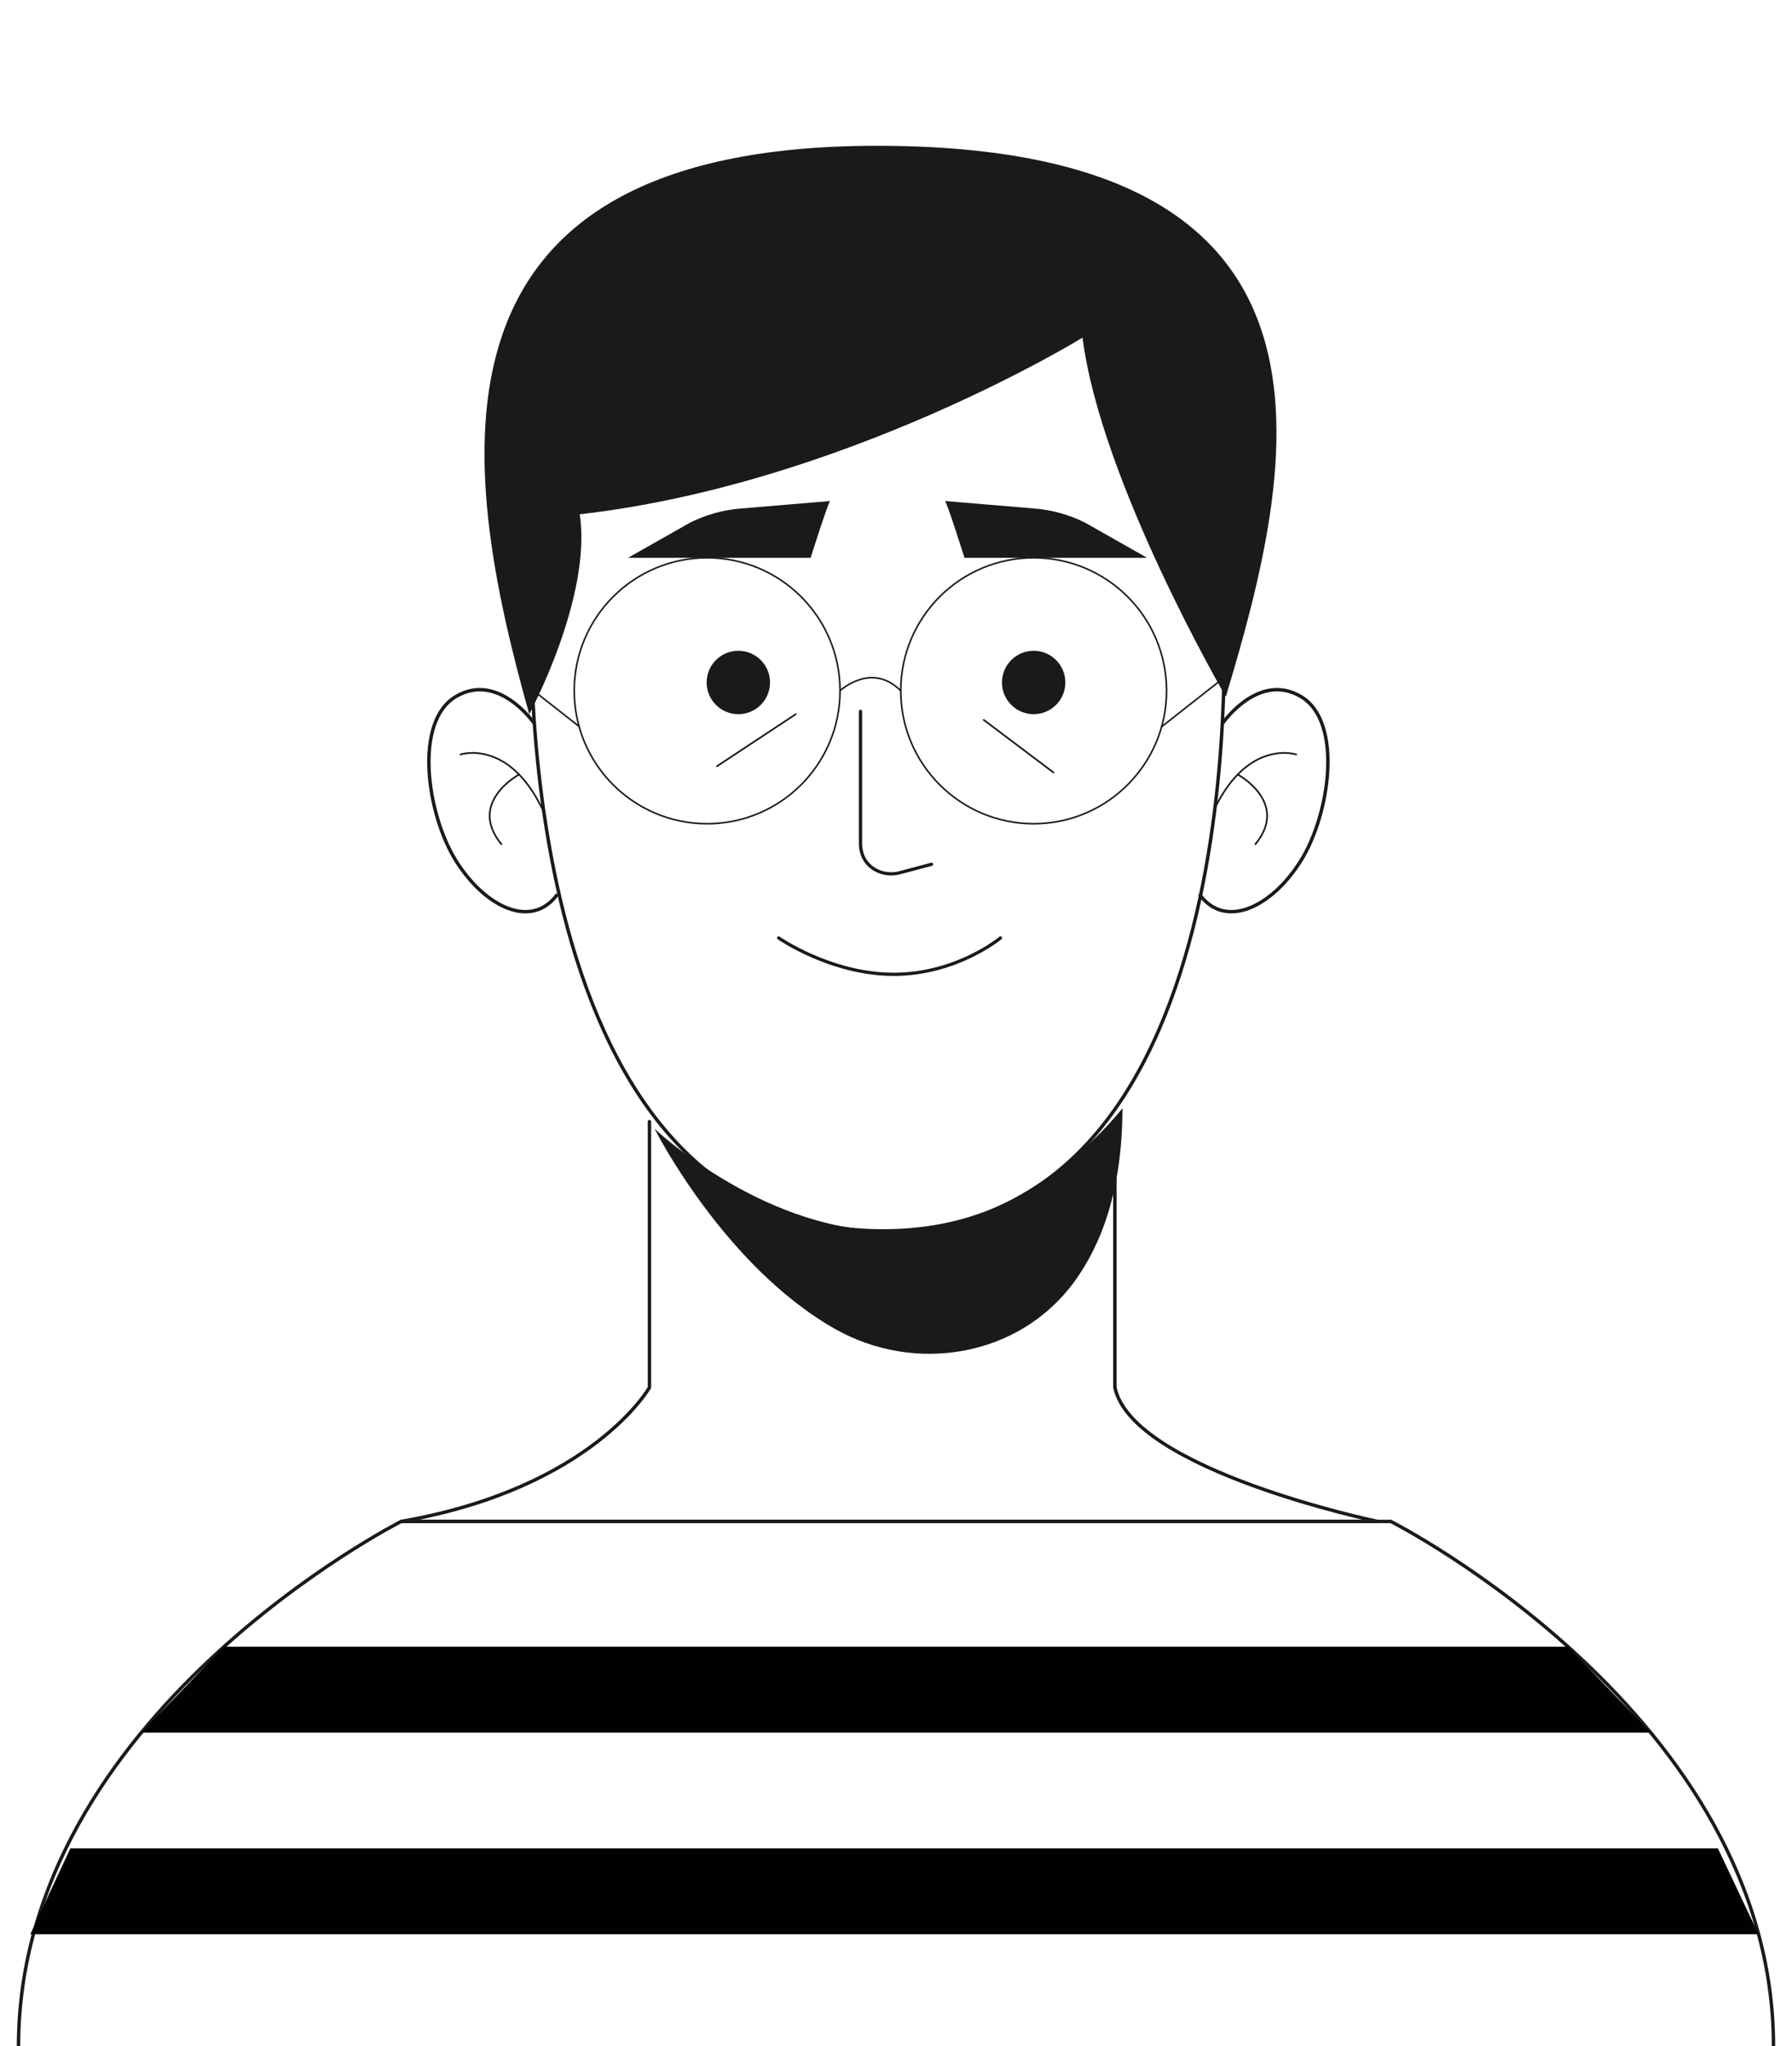 <?xml version="1.0" encoding="utf-8"?>
<!-- Generator: Adobe Illustrator 26.0.3, SVG Export Plug-In . SVG Version: 6.00 Build 0)  -->
<svg version="1.1" id="Layer_1" xmlns="http://www.w3.org/2000/svg" xmlns:xlink="http://www.w3.org/1999/xlink" x="0px" y="0px"
	 viewBox="0 0 600 684.79" style="enable-background:new 0 0 600 684.79;" xml:space="preserve">
<style type="text/css">
	.st0{fill:none;stroke:#1A1A1A;stroke-width:1.143;stroke-miterlimit:10;}
	.st1{fill:none;stroke:#1A1A1A;stroke-width:0.572;stroke-linecap:round;stroke-linejoin:round;stroke-miterlimit:10;}
	.st2{fill:none;stroke:#1A1A1A;stroke-width:1.082;stroke-linecap:round;stroke-linejoin:round;stroke-miterlimit:10;}
	.st3{fill:#1A1A1A;}
	.st4{fill:none;stroke:#1A1A1A;stroke-width:0.535;stroke-linecap:round;stroke-linejoin:round;stroke-miterlimit:10;}
	.st5{fill:none;stroke:#1A1A1A;stroke-width:1.143;stroke-linecap:round;stroke-linejoin:round;stroke-miterlimit:10;}
	.st6{fill:#010101;}
</style>
<g>
	<g>
		<g>
			<path class="st0" d="M409.42,200.26c0,0,14.22,211.68-113.75,211.68c-127.97,0-117.7-211.68-117.7-211.68S171.79,74.38,300,74.38
				C419.33,74.38,409.42,200.26,409.42,200.26z"/>
			<g>
				<path class="st0" d="M409.38,242.03c0,0,11.98-17.32,26.19-8.92c14.21,8.4,9.69,39.41,0,54.92
					c-9.69,15.51-25.33,23.17-33.99,11.26"/>
				<g>
					<g>
						<path class="st1" d="M434.02,252.5c0,0-16.02-5.34-27.39,18.24"/>
					</g>
					<path class="st1" d="M414.41,259.2c0,0,17.43,9.32,5.92,23.33"/>
				</g>
			</g>
			<g>
				<path class="st0" d="M178.83,242.03c0,0-11.98-17.32-26.19-8.92c-14.21,8.4-9.69,39.41,0,54.92
					c9.69,15.51,25.33,23.17,33.99,11.26"/>
				<g>
					<g>
						<path class="st1" d="M154.19,252.5c0,0,16.02-5.34,27.39,18.24"/>
					</g>
					<path class="st1" d="M173.8,259.2c0,0-17.43,9.32-5.92,23.33"/>
				</g>
			</g>
			<g>
				<path class="st2" d="M288.12,238.05v44.38c0,1.38,0.27,2.7,0.75,3.92c1.9,4.76,7.39,7.04,12.34,5.73l10.66-2.83"/>
				<path class="st3" d="M277.91,167.68c-0.93,1.39-6.49,18.99-6.49,18.99h-61.13l20.75-11.76c5.26-2.63,10.98-4.23,16.84-4.72
					L277.91,167.68z"/>
				<path class="st3" d="M316.44,167.68c0.93,1.39,6.49,18.99,6.49,18.99h61.13l-20.75-11.76c-5.26-2.63-10.98-4.23-16.84-4.72
					L316.44,167.68z"/>
				<circle class="st3" cx="247.21" cy="228.4" r="10.61"/>
				<path class="st3" d="M356.7,228.4c0,5.86-4.75,10.61-10.61,10.61c-5.86,0-10.61-4.75-10.61-10.61c0-5.86,4.75-10.61,10.61-10.61
					C351.95,217.79,356.7,222.54,356.7,228.4z"/>
				<line class="st1" x1="266.44" y1="239.01" x2="240.05" y2="256.43"/>
				<line class="st1" x1="329.38" y1="240.93" x2="352.72" y2="258.52"/>
				<path class="st2" d="M260.71,313.9c0,0,17.43,12.17,38.55,12.17c21.12,0,35.72-12.17,35.72-12.17"/>
				<g>
					<circle class="st4" cx="236.76" cy="231.17" r="44.5"/>
					<circle class="st4" cx="346.09" cy="231.17" r="44.5"/>
					<path class="st4" d="M281.26,231.17c0,0,10.54-9.84,20.32,0"/>
					<line class="st4" x1="193.94" y1="243.16" x2="178.24" y2="230.82"/>
					<line class="st4" x1="389" y1="243.16" x2="409.89" y2="226.73"/>
				</g>
			</g>
			<path class="st3" d="M293.65,48.79c-155.89,0-140.15,106.09-116.44,190.22c0,0,21.09-39.22,16.9-66.9
				c88.56-10.08,167.96-58.88,168.35-59.12c6.12,48.36,47.97,120.17,47.97,120.17C434.02,154.88,458.53,48.79,293.65,48.79z"/>
		</g>
	</g>
	<g>
		<g>
			<path class="st5" d="M593.8,684.79c0-110.81-128.13-175.62-128.13-175.62H311.88h-23.75H134.33c0,0-128.13,64.82-128.13,175.62"
				/>
			<polygon class="st6" points="552.7,579.85 47.31,579.85 75.01,551.09 525,551.09 			"/>
			<polygon class="st6" points="588.8,647.33 10.15,647.33 23.56,618.57 575.19,618.57 			"/>
		</g>
		<g>
			<path class="st5" d="M217.45,375.37v88.98c0,0-19.11,33.71-83.12,44.81h326.89c0,0-81.98-17.07-87.93-44.81v-88.98"/>
			<path class="st3" d="M219.17,377.77c0,0,23,45.66,60.22,66.87c27.02,15.4,61.97,9.42,80.31-15.69
				c9.15-12.53,16.12-30.97,16.12-58.09c0,0-29.8,39.24-74.23,41.08C257.16,413.79,219.17,377.77,219.17,377.77z"/>
		</g>
	</g>
</g>
</svg>
